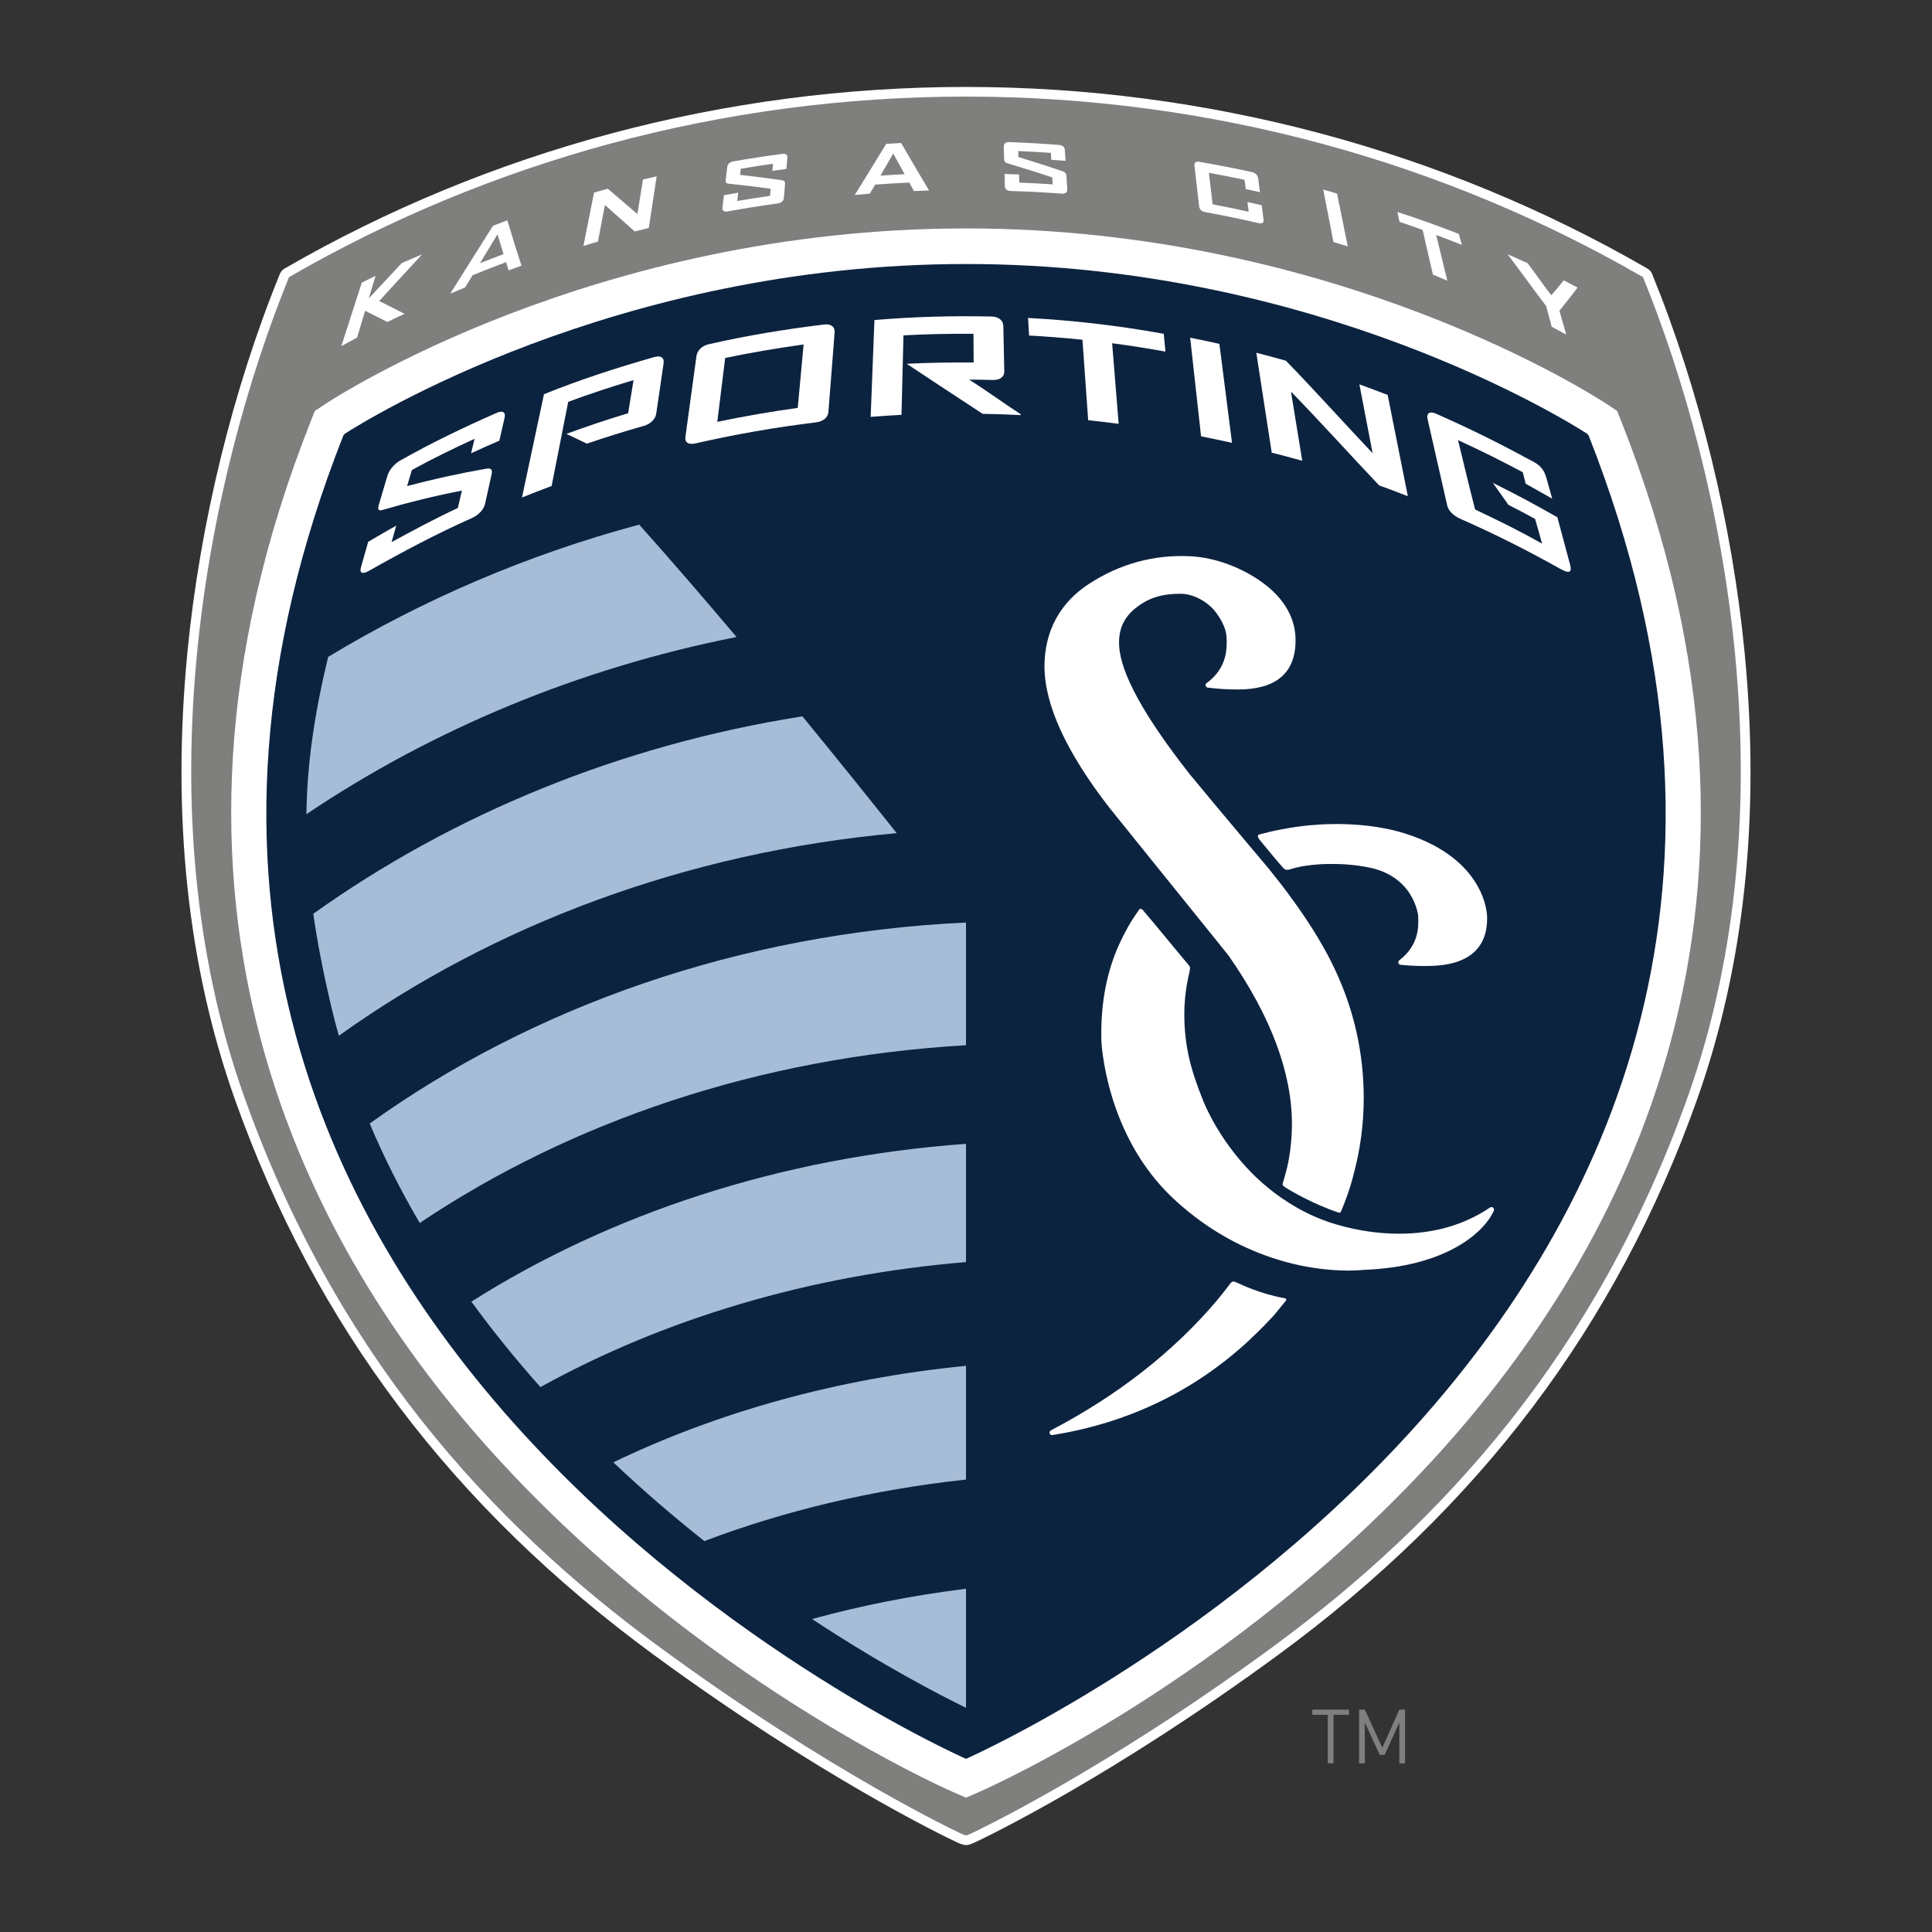<?xml version="1.0" encoding="utf-8"?>
<!-- Generator: Adobe Illustrator 14.0.0, SVG Export Plug-In . SVG Version: 6.00 Build 43363)  -->
<!DOCTYPE svg PUBLIC "-//W3C//DTD SVG 1.1//EN" "http://www.w3.org/Graphics/SVG/1.1/DTD/svg11.dtd">
<svg version="1.1" id="Layer_1" xmlns="http://www.w3.org/2000/svg" xmlns:xlink="http://www.w3.org/1999/xlink" x="0px" y="0px"
	 width="200px" height="200px" viewBox="0 0 200 200" enable-background="new 0 0 200 200" xml:space="preserve">
<rect x="0" y="0" width="200" height="200" fill="#333333" stroke="none"/>
<g>
	<path fill="#7F7F7E" d="M100,190.5c-0.071,0-0.22,0-0.748-0.246c-1.417-0.668-14.185-6.814-31.24-19.318
		c-20.779-15.229-34.909-33.945-43.198-57.219c-10.353-29.046-4.396-63.051,4.629-85.19l0.08-0.196l0.26-0.137
		C50.921,15.977,75.224,9.502,100,9.5c24.775,0.002,49.077,6.477,70.279,18.725l0.149,0.087l0.128,0.218
		c9.024,22.135,14.979,56.141,4.629,85.187c-8.287,23.271-22.418,41.987-43.197,57.219c-17.021,12.479-29.814,18.646-31.219,19.31
		C100.22,190.5,100.071,190.5,100,190.5L100,190.5z"/>
	<path fill="#FFFFFF" d="M100,10c25.425,0.002,49.467,6.779,70.029,18.658c0.021,0.008,0.061,0.048,0.063,0.058
		c8.452,20.731,15.365,54.688,4.621,84.833c-9.424,26.461-25.234,43.945-43.021,56.982c-17.783,13.039-31.015,19.201-31.154,19.27
		c0,0-0.428,0.199-0.537,0.199s-0.536-0.199-0.536-0.199c-0.143-0.068-13.372-6.229-31.156-19.27
		c-17.787-13.037-33.598-30.521-43.022-56.982c-10.744-30.145-3.831-64.102,4.621-84.833c0.004-0.01,0.044-0.05,0.063-0.058
		C50.532,16.779,74.575,10.002,100,10 M100,9L100,9c-24.864,0.002-49.253,6.5-70.53,18.792l0,0
		c-0.183,0.106-0.388,0.292-0.492,0.551c-4.886,11.985-8.288,25.895-9.576,39.162c-1.646,16.956,0.016,32.56,4.941,46.379
		c8.324,23.369,22.511,42.162,43.373,57.453c17.094,12.532,29.901,18.698,31.305,19.36C99.669,191,99.876,191,100,191
		s0.331,0,0.959-0.293c1.434-0.676,14.27-6.864,31.324-19.369c20.863-15.292,35.051-34.085,43.374-57.453
		c4.925-13.819,6.587-29.423,4.94-46.379c-1.287-13.267-4.689-27.177-9.578-39.167c-0.104-0.254-0.308-0.44-0.49-0.545l0,0
		C149.252,15.5,124.861,9.002,100,9L100,9z"/>
</g>
<path fill="#FFFFFF" d="M167.833,43.614l-0.423-1.071l-0.961-0.641c-1.124-0.744-27.95-18.256-66.449-18.256
	S34.675,41.158,33.551,41.902l-0.961,0.641l-0.423,1.071c-19.653,49.622-0.437,85.646,19.146,107.13
	c20.974,23.008,46.142,34.236,47.202,34.701l1.485,0.652l1.484-0.652c1.062-0.465,26.229-11.693,47.203-34.701
	C168.271,129.264,187.486,93.236,167.833,43.614z"/>
<path fill="#0C2340" d="M164.46,45.099c-0.019-0.041-0.091-0.152-0.166-0.202C162.367,43.653,136.391,27.33,100,27.33
	c-36.389,0-62.367,16.323-64.294,17.566c-0.075,0.05-0.147,0.161-0.166,0.202C-1.008,137.654,100,182.076,100,182.076
	S201.008,137.654,164.46,45.099z"/>
<path fill="#A7BCD6" d="M100,108.203V95.5c-23.494,1.098-44.908,8.741-61.731,20.807c1.469,3.488,3.202,6.922,5.183,10.295
	C59.016,116.145,78.562,109.439,100,108.203"/>
<path fill="#A7BCD6" d="M31.719,84.285c12.989-8.733,28.099-15.09,44.527-18.343c-3.54-4.197-6.884-8.058-10.08-11.634
	C54.625,57.409,43.805,62.061,33.97,68C32.535,73.953,31.786,79.104,31.719,84.285"/>
<path fill="#A7BCD6" d="M83.064,74.156C64.124,77.145,46.823,84.33,32.43,94.594c0.422,2.947,1.028,6.055,1.821,9.453
	c0.249,1.061,0.526,2.119,0.826,3.172C51.056,95.791,70.952,88.23,92.828,86.248C89.42,81.971,86.171,77.944,83.064,74.156"/>
<path fill="#A7BCD6" d="M100,164.469c-5.532,0.68-10.865,1.74-15.935,3.133c7.236,4.77,13.159,7.834,15.935,9.189V164.469z"/>
<path fill="#A7BCD6" d="M100,130.65v-12.24c-19.273,1.393-36.906,7.277-51.201,16.335c2.185,3.005,4.573,5.952,7.147,8.847
	C68.566,136.609,83.63,132.004,100,130.65"/>
<path fill="#A7BCD6" d="M100,153.165v-11.774c-13.351,1.313-25.754,4.811-36.511,9.99c3.138,2.971,6.313,5.688,9.425,8.153
	C81.191,156.396,90.32,154.205,100,153.165"/>
<polygon fill="#7F7F7E" points="138.046,177.516 138.046,182.538 137.453,182.538 137.453,177.516 135.848,177.516 135.848,176.982 
	139.652,176.982 139.652,177.516 "/>
<polygon fill="#7F7F7E" points="144.859,182.538 144.859,178.318 143.339,181.666 142.83,181.666 141.286,178.318 141.286,182.538 
	140.693,182.538 140.693,176.982 141.286,176.982 143.098,180.925 144.859,176.982 145.453,176.982 145.453,182.538 "/>
<path fill="#FFFFFF" d="M40.102,33.33c-0.786-0.402-1.555-0.787-2.305-1.158c-0.271,0.9-0.549,1.825-0.831,2.775
	c-0.54,0.288-1.084,0.58-1.632,0.883c0.753-2.338,1.458-4.525,2.121-6.578c0.478-0.236,0.952-0.471,1.422-0.697
	c-0.228,0.762-0.698,2.336-0.698,2.336l3.415-3.667c0,0,1.291-0.541,1.851-0.784c-0.004,0.013,0.236-0.1,0.234-0.084
	c-1.19,1.299-3.104,3.339-4.422,4.809c0.937,0.459,1.579,0.794,2.574,1.297c-0.004,0.015-0.008,0.033-0.012,0.049
	C41.159,32.826,40.778,32.995,40.102,33.33"/>
<path fill="#FFFFFF" d="M52.651,27.99c-0.087-0.283-0.175-0.566-0.259-0.85c-1.15,0.427-2.307,0.876-3.467,1.348
	c-0.256,0.421-0.516,0.841-0.777,1.266c-0.514,0.213-1.025,0.429-1.541,0.65c0.002-0.004,0.004-0.012,0.004-0.016
	c1.524-2.412,3-4.749,4.426-7.021c0.494-0.189,0.992-0.378,1.483-0.559c0.461,1.541,0.947,3.105,1.46,4.686
	c-0.001,0.006-0.003,0.01-0.006,0.016C53.535,27.666,53.096,27.826,52.651,27.99 M51.498,24.262
	c-0.595,0.983-1.199,1.98-1.813,2.986c0.816-0.322,1.631-0.639,2.443-0.942C51.913,25.621,51.702,24.939,51.498,24.262"/>
<path fill="#FFFFFF" d="M65.709,23.961c-1.053-0.932-2.083-1.846-3.09-2.742c-0.238,1.252-0.478,2.516-0.717,3.787
	c-0.499,0.146-1.003,0.298-1.506,0.45c0.37-1.864,0.734-3.705,1.099-5.522c0.474-0.136,0.946-0.272,1.421-0.399
	c0.999,0.856,2.021,1.73,3.064,2.621c0.194-1.2,0.387-2.39,0.579-3.568c0.475-0.118,0.946-0.228,1.418-0.336
	c-0.267,1.757-0.539,3.54-0.813,5.345C66.68,23.714,66.197,23.836,65.709,23.961"/>
<path fill="#FFFFFF" d="M80.54,21.053c-1.742,0.24-3.491,0.518-5.243,0.835c-0.347,0.063-0.544-0.085-0.507-0.387
	c0.049-0.428,0.1-0.86,0.149-1.292c0.494-0.09,0.985-0.178,1.476-0.262c-0.032,0.287-0.063,0.574-0.095,0.86
	c1.133-0.194,2.264-0.374,3.393-0.534c0.021-0.246,0.046-0.491,0.068-0.735c-1.449-0.2-2.896-0.375-4.335-0.522
	c-0.286-0.023-0.351-0.144-0.321-0.379c0.053-0.449,0.104-0.896,0.156-1.344c0.034-0.297,0.275-0.526,0.611-0.584
	c1.713-0.299,3.423-0.561,5.126-0.784c0.327-0.043,0.516,0.113,0.491,0.401c-0.033,0.386-0.068,0.773-0.103,1.162
	c-0.484,0.062-0.967,0.127-1.45,0.195c0.021-0.244,0.045-0.487,0.068-0.729c-1.109,0.153-2.224,0.328-3.336,0.513
	c-0.024,0.211-0.047,0.422-0.07,0.633c1.434,0.16,2.874,0.346,4.319,0.558c0.268,0.036,0.352,0.171,0.332,0.397
	c-0.042,0.479-0.084,0.959-0.126,1.437C81.118,20.785,80.885,21.006,80.54,21.053"/>
<path fill="#FFFFFF" d="M94.607,19.775c-0.159-0.292-0.317-0.586-0.477-0.876c-1.18,0.054-2.355,0.123-3.532,0.212
	c-0.186,0.311-0.373,0.627-0.561,0.938c-0.516,0.041-1.027,0.086-1.543,0.132v-0.014c1.103-1.772,2.185-3.532,3.242-5.274
	c0.517-0.035,1.03-0.067,1.546-0.094c0.94,1.626,1.904,3.262,2.887,4.907v0.013C95.65,19.733,95.128,19.754,94.607,19.775
	 M92.469,15.893c-0.436,0.762-0.88,1.523-1.325,2.289c0.835-0.059,1.669-0.109,2.502-0.15
	C93.249,17.316,92.857,16.604,92.469,15.893"/>
<path fill="#FFFFFF" d="M109.945,20.047c-1.77-0.131-3.547-0.223-5.334-0.275c-0.348-0.013-0.582-0.206-0.588-0.499
	c-0.015-0.42-0.023-0.843-0.033-1.263c0.503,0.012,1.004,0.031,1.502,0.052c0.01,0.28,0.02,0.561,0.029,0.842
	c1.15,0.045,2.303,0.106,3.448,0.181c-0.014-0.238-0.024-0.48-0.038-0.723c-1.535-0.507-3.063-0.987-4.593-1.441
	c-0.301-0.082-0.384-0.217-0.389-0.448c-0.015-0.438-0.024-0.87-0.036-1.306c-0.007-0.293,0.209-0.467,0.548-0.457
	c1.742,0.063,3.476,0.162,5.202,0.297c0.331,0.023,0.55,0.218,0.566,0.5c0.023,0.382,0.045,0.764,0.07,1.143
	c-0.49-0.037-0.979-0.074-1.472-0.107c-0.015-0.241-0.024-0.479-0.039-0.718c-1.125-0.079-2.254-0.14-3.386-0.188
	c0.008,0.207,0.013,0.413,0.02,0.618c1.521,0.463,3.043,0.952,4.569,1.468c0.28,0.095,0.389,0.249,0.403,0.474
	c0.028,0.47,0.06,0.944,0.088,1.417C110.508,19.904,110.297,20.071,109.945,20.047"/>
<path fill="#FFFFFF" d="M130.303,23.102c-1.867-0.432-3.723-0.813-5.572-1.152c-0.336-0.063-0.56-0.285-0.597-0.582
	c-0.161-1.4-0.323-2.805-0.483-4.218c-0.033-0.304,0.142-0.462,0.472-0.405c1.821,0.313,3.653,0.67,5.494,1.073
	c0.338,0.074,0.582,0.319,0.625,0.624c0.063,0.487,0.126,0.971,0.188,1.457c-0.49-0.112-0.979-0.222-1.469-0.327
	c-0.041-0.317-0.082-0.638-0.122-0.956c-1.237-0.263-2.47-0.506-3.696-0.73c0.129,1.094,0.258,2.181,0.39,3.266
	c1.237,0.234,2.483,0.488,3.729,0.764c-0.043-0.332-0.084-0.668-0.128-1.004c0.49,0.106,0.979,0.219,1.474,0.332
	c0.064,0.5,0.134,0.998,0.194,1.498C130.844,23.044,130.648,23.182,130.303,23.102"/>
<path fill="#FFFFFF" d="M138.04,25.054c-0.354-1.83-0.705-3.642-1.058-5.433c0.479,0.137,0.951,0.277,1.429,0.42
	c0.366,1.803,0.739,3.625,1.112,5.467C139.027,25.354,138.533,25.201,138.04,25.054"/>
<path fill="#FFFFFF" d="M148.672,24.32c0.379,1.546,0.76,3.128,1.155,4.74c-0.505-0.219-1-0.432-1.495-0.639
	c-0.357-1.572-0.713-3.109-1.061-4.619c-0.815-0.295-1.613-0.573-2.396-0.836c-0.073-0.342-0.143-0.68-0.211-1.018
	c2.005,0.646,4.124,1.396,6.357,2.266c0.102,0.379,0.205,0.758,0.308,1.141C150.423,24.99,149.539,24.646,148.672,24.32"/>
<path fill="#FFFFFF" d="M161.432,32.17c0.209,0.691,0.495,1.771,0.705,2.467c-0.508-0.277-1.009-0.549-1.507-0.813
	c-0.196-0.679-0.379-1.474-0.579-2.15c-1.326-1.738-2.709-3.684-3.945-5.297c-0.006-0.016-0.008-0.031-0.012-0.044
	c0.473,0.205,1.562,0.69,2.045,0.91c0.93,1.236,1.836,2.564,2.453,3.314c0.571-0.615,1.277-1.539,1.277-1.539
	s0.854,0.447,1.406,0.73c0.007,0.018,0.012,0.034,0.016,0.053C162.677,30.6,162.057,31.391,161.432,32.17"/>
<path fill="#FFFFFF" d="M51.386,42.75c-3.396,1.501-6.684,3.074-9.947,4.916c-0.642,0.363-1.164,0.996-1.344,1.617
	c-0.27,0.933-0.609,2.035-0.877,2.968c-0.146,0.492-0.07,0.683,0.449,0.521c2.623-0.771,5.342-1.437,8.152-1.988
	c-0.119,0.5-0.306,1.307-0.425,1.805c-2.298,1.063-4.623,2.315-6.858,3.528c0.162-0.593,0.319-1.107,0.48-1.698
	c-0.962,0.521-1.949,1.122-2.901,1.671c-0.259,0.897-0.487,1.729-0.746,2.623c-0.18,0.622,0.139,0.764,0.819,0.381
	c3.45-1.948,7.044-3.862,10.636-5.452c0.709-0.312,1.255-0.891,1.391-1.49c0.224-0.972,0.451-2.074,0.673-3.048
	c0.108-0.464-0.024-0.677-0.547-0.585c-2.823,0.492-5.559,1.095-8.197,1.803c0.119-0.438,0.367-1.222,0.488-1.662
	c2.074-1.145,4.215-2.19,6.494-3.237c-0.121,0.499-0.237,0.999-0.361,1.5c0.969-0.449,1.946-0.886,2.927-1.306
	c0.182-0.793,0.363-1.584,0.543-2.375C52.367,42.654,52.039,42.461,51.386,42.75"/>
<path fill="#FFFFFF" d="M67.731,36.964c-3.867,1.098-7.668,2.329-11.419,3.845c-0.742,3.494-1.535,7.195-2.276,10.691
	c1.016-0.411,2.041-0.809,3.068-1.191c0.557-2.824,1.162-5.889,1.717-8.711c2.237-0.832,4.486-1.564,6.764-2.25
	c-0.175,1.07-0.389,2.357-0.561,3.43c-2.145,0.646-4.273,1.36-6.383,2.135c0.69,0.332,1.395,0.671,2.106,1.015
	c1.947-0.665,3.912-1.278,5.888-1.837c0.716-0.207,1.22-0.701,1.3-1.291c0.242-1.683,0.52-3.494,0.758-5.177
	C68.78,37.032,68.419,36.77,67.731,36.964"/>
<path fill="#FFFFFF" d="M85.315,33.592c-4.022,0.494-8.003,1.138-11.956,2.047c-0.707,0.162-1.184,0.648-1.264,1.238
	c-0.377,2.768-0.771,5.643-1.142,8.357c-0.079,0.57,0.313,0.832,1.05,0.663c4.115-0.937,8.283-1.667,12.474-2.175
	c0.737-0.092,1.231-0.504,1.28-1.073c0.209-2.694,0.425-5.484,0.642-8.23C86.445,33.832,86.025,33.504,85.315,33.592 M82.582,42.225
	c-2.797,0.389-5.566,0.865-8.328,1.447c0.26-2.094,0.554-4.494,0.816-6.617c2.567-0.537,5.391-1.015,8.12-1.396
	C82.994,37.777,82.772,40.141,82.582,42.225"/>
<path fill="#FFFFFF" d="M102.779,39.334c0.725,0.02,1.19-0.316,1.183-0.875c-0.032-1.537-0.065-3.151-0.097-4.703
	c-0.014-0.584-0.485-0.973-1.186-0.988c-4.078-0.092-8.138,0.021-12.159,0.364c-0.132,3.354-0.261,6.734-0.389,10.021
	c1.061-0.083,2.124-0.154,3.191-0.207c0.07-2.672,0.134-5.514,0.205-8.229c2.404-0.135,4.822-0.178,7.246-0.16
	c0.006,0.976,0.015,2.001,0.021,2.97c-2.32-0.015-4.629,0.014-6.932,0.132c0.541,0.369,5.769,3.816,7.857,5.18
	c1.313,0.021,2.625,0.066,3.941,0.133c-0.002-0.031-0.002-0.061-0.002-0.092c-1.898-1.233-3.508-2.432-5.337-3.582
	C101.258,39.299,101.85,39.311,102.779,39.334"/>
<path fill="#FFFFFF" d="M106.529,34.734c1.843,0.098,3.685,0.247,5.527,0.436c0.197,2.74,0.397,5.665,0.592,8.332
	c1.054,0.111,2.104,0.235,3.156,0.373c-0.224-2.672-0.447-5.598-0.677-8.343c1.842,0.24,3.687,0.534,5.521,0.866
	c-0.067-0.66-0.108-1.178-0.178-1.844c-4.656-0.84-9.369-1.395-14.045-1.638C106.464,33.575,106.492,34.08,106.529,34.734"/>
<path fill="#FFFFFF" d="M124.333,45.168c1.071,0.213,2.14,0.436,3.204,0.676c-0.432-3.373-0.874-6.877-1.307-10.248
	c-1.004-0.227-2.014-0.439-3.025-0.636C123.578,38.318,123.962,41.811,124.333,45.168"/>
<path fill="#FFFFFF" d="M142.094,46.917c-3.005-3.167-6.023-6.546-8.979-9.577c-1.002-0.281-2.049-0.564-3.062-0.822
	c0.536,3.453,1.075,7.004,1.595,10.342c1.062,0.258,2.11,0.555,3.16,0.841c-0.377-2.288-0.779-4.824-1.168-7.163
	c2.986,3.06,6.096,6.521,9.133,9.713c0.994,0.35,1.908,0.709,2.967,1.119c-0.663-3.324-1.408-7.041-2.09-10.485
	c-0.972-0.378-1.945-0.743-2.928-1.098C141.163,42.092,141.667,44.665,142.094,46.917"/>
<path fill="#FFFFFF" d="M162.535,58.455c-0.461-1.705-1.053-3.922-1.317-4.91c-2.629-1.48-3.6-2.014-6.681-3.563l1.609,2.276
	c1.396,0.717,1.646,0.854,2.765,1.463c0.255,0.839,0.541,1.905,0.726,2.559c-2.555-1.439-4.356-2.307-6.934-3.539
	c-0.682-2.641-1.227-4.964-1.768-7.181c2.631,1.216,4.342,2.073,6.705,3.329c0.127,0.532,0.295,1.182,0.295,1.182l2.752,1.552
	c0,0-0.391-1.396-0.621-2.201c-0.194-0.685-0.575-1.214-1.246-1.577c-3.455-1.866-5.881-3.11-10.151-5.017
	c-0.663-0.297-1.032-0.048-0.887,0.562c0.668,2.865,1.366,6.072,2.032,8.928c0.143,0.605,0.668,1.079,1.369,1.392
	c3.68,1.629,6.699,3.147,10.325,5.171C162.367,59.353,162.782,59.355,162.535,58.455"/>
<path fill="#FFFFFF" d="M130.374,86.379c-0.313,0.096-0.093,0.42,0.065,0.611c0.275,0.326,1.963,2.397,2.234,2.668
	c0.229,0.234,0.271,0.428,0.721,0.374c0.476-0.14,0.933-0.262,1.369-0.345c0.705-0.119,1.439-0.197,2.178-0.234
	c0.149-0.003,0.285-0.008,0.397-0.011c2.361-0.065,4.058,0.3,4.081,0.305c4.917,0.823,5.371,4.909,5.389,5.065l0.004,0.129
	c0.037,0.935,0.104,2.881-1.951,4.467c-0.092,0.066-0.123,0.175-0.094,0.281c0.025,0.102,0.115,0.179,0.225,0.188
	c0.789,0.082,1.607,0.123,2.434,0.123c0.223,0,0.447-0.002,0.68-0.008c1.938-0.048,3.414-0.499,4.396-1.348
	c1.002-0.857,1.482-2.125,1.441-3.746c0-0.063-0.015-5.914-8.452-8.602c-2.574-0.82-5.302-0.994-7.14-0.994
	c-1.441,0-2.393,0.104-2.416,0.107c-0.051,0-1.271,0.066-3.144,0.426C131.9,85.994,131.225,86.155,130.374,86.379"/>
<path fill="#FFFFFF" d="M154.566,125.014c-0.092-0.072-0.222-0.08-0.313-0.015c-2.659,1.799-5.825,2.714-9.422,2.714
	c-2.131,0-4.313-0.322-6.492-0.958c-0.512-0.146-0.923-0.29-1.319-0.442c-0.651-0.244-1.263-0.514-1.867-0.818
	c-1.135-0.568-2.245-1.271-3.303-2.072c-0.404-0.313-0.789-0.632-1.156-0.947c-4.42-3.896-6.168-8.594-6.188-8.646
	c-1.204-3.002-1.941-5.563-1.904-9.088c0.019-1.332,0.189-2.672,0.5-3.98c0.004-0.004,0.004-0.008,0.006-0.012
	c0.021-0.093,0.076-0.431,0.076-0.431c0.045-0.184-0.041-0.316-0.152-0.44c-0.275-0.299-4.162-5.042-4.404-5.287
	c-0.208-0.204-0.354-0.576-0.641-0.501c-0.977,1.313-1.596,2.522-2.021,3.433c-0.084,0.179-0.169,0.363-0.247,0.543
	c-0.043,0.1-0.085,0.189-0.124,0.281c-0.004,0.016-0.011,0.029-0.014,0.047c-1.129,2.751-1.659,5.895-1.565,9.343
	c0,0.099,0.395,9.757,7.469,16.354c1.904,1.78,4.006,3.271,6.248,4.44c0.432,0.225,0.855,0.427,1.283,0.62
	c1.756,0.807,3.6,1.418,5.481,1.822c0.56,0.118,1.078,0.213,1.535,0.278c1.212,0.185,2.399,0.278,3.53,0.278
	c0.996,0,1.563-0.073,1.563-0.073c8.729-0.313,12.601-4.004,13.515-6.134C154.688,125.213,154.654,125.092,154.566,125.014"/>
<path fill="#FFFFFF" d="M120.65,90.819l5.627,6.974c0.007,0.008,0.035,0.047,0.041,0.052l0.063,0.083
	c0.263,0.324,0.525,0.642,0.774,0.959l0.129,0.185c4.285,6.177,6.458,11.996,6.458,17.301c0,0.447-0.021,0.896-0.046,1.339
	l-0.026,0.349c-0.024,0.319-0.063,0.638-0.103,0.955l-0.006,0.068c-0.02,0.143-0.039,0.282-0.063,0.427
	c-0.029,0.205-0.063,0.412-0.1,0.613c-0.142,0.762-0.358,1.551-0.619,2.397c-0.07,0.205,0.188,0.334,0.381,0.459
	c0.327,0.223,2.787,1.674,5.309,2.51c0.213,0.068,0.284,0.068,0.348-0.069c0.521-1.228,0.937-2.421,1.256-3.635
	c0.01-0.034,0.015-0.063,0.019-0.103c0.722-2.615,1.08-5.313,1.08-8.021c0-4.604-0.989-9.063-2.95-13.235
	c-0.994-2.15-2.414-4.514-4.216-7.02c-0.271-0.379-0.55-0.758-0.835-1.141c-0.074-0.1-0.15-0.199-0.23-0.301l-0.215-0.285
	c-0.289-0.375-0.588-0.758-0.896-1.133c-0.155-0.207-0.313-0.402-0.479-0.613c-0.229-0.26-0.443-0.521-0.666-0.785l-0.467-0.559
	c-0.281-0.328-0.557-0.654-0.836-0.988l-1.182-1.41c-1.688-2.01-3.377-4.024-5.031-6.035c-4.704-5.975-7.168-10.451-7.316-13.305
	c-0.094-1.646,0.465-2.924,1.709-3.906c1.336-1.055,2.676-1.481,4.642-1.481c1.206,0,2.575,0.67,3.483,1.698
	c0.869,1.084,1.293,2.065,1.293,2.998l0.006,0.135c0.002,0.937,0.017,2.885-2.08,4.42c-0.086,0.063-0.125,0.17-0.096,0.271
	c0.026,0.104,0.11,0.182,0.219,0.195c1.008,0.129,2.054,0.193,3.115,0.193c3.912,0,5.92-1.668,5.969-4.957
	c0.039-1.607-0.508-3.963-3.356-6.063c-2.182-1.611-4.993-2.646-7.521-2.772c-3.786-0.188-7.311,0.777-10.528,2.872
	c-3,1.959-4.583,4.913-4.583,8.535c0,3.945,2.248,8.851,6.688,14.588C116.766,85.99,118.709,88.406,120.65,90.819 M139.836,121.646
	v0.004V121.646z"/>
<path fill="#FFFFFF" d="M128.07,132.787c-0.418-0.189-0.525-0.18-0.779,0.176c-0.426,0.561-0.878,1.133-1.346,1.699
	c-4.491,5.291-10.262,9.803-17.155,13.406c-0.12,0.059-0.171,0.191-0.133,0.313c0.036,0.108,0.139,0.181,0.251,0.181
	c0.011,0,0.027-0.004,0.039-0.004c7.755-1.24,14.523-4.47,20.147-9.611c0.022-0.021,0.046-0.039,0.089-0.082l0.077-0.073
	c0.769-0.716,1.456-1.396,2.091-2.073c0.399-0.377,0.979-1.092,1.769-2.082c0.092-0.109,0.008-0.219-0.103-0.238
	C130.367,133.915,128.475,132.967,128.07,132.787"/>
</svg>
